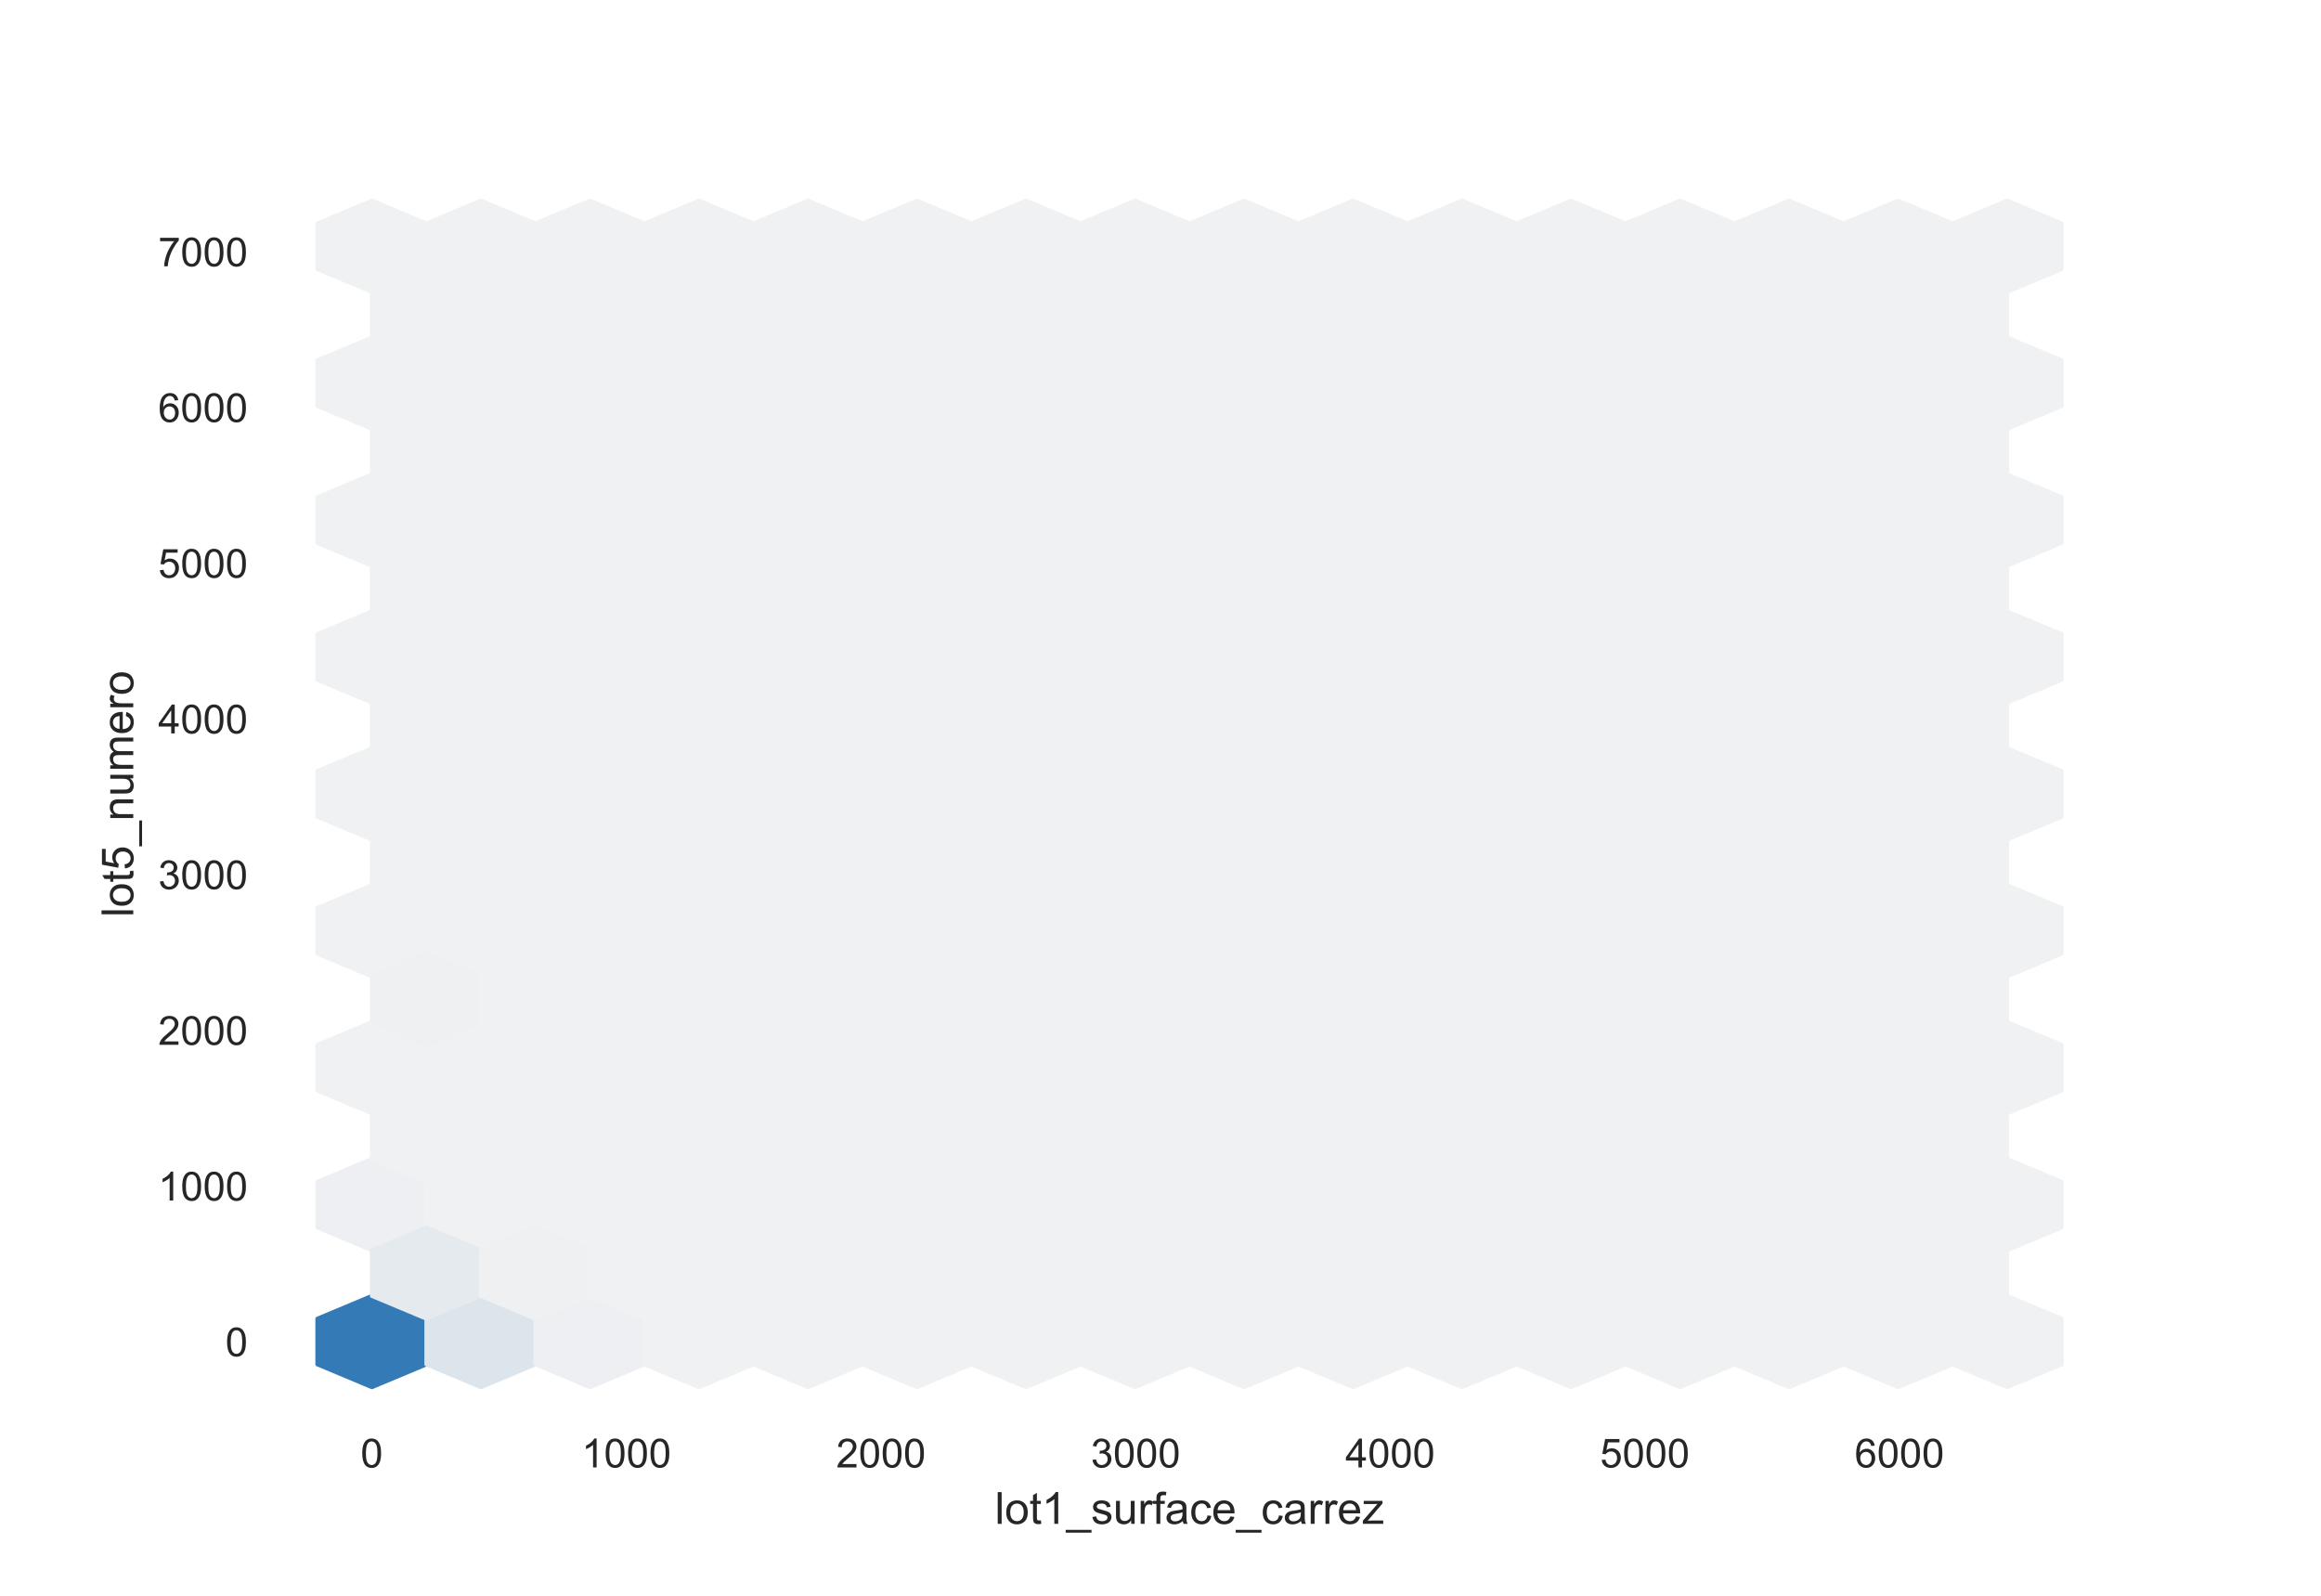 <?xml version="1.0" encoding="utf-8" standalone="no"?>
<!DOCTYPE svg PUBLIC "-//W3C//DTD SVG 1.1//EN"
  "http://www.w3.org/Graphics/SVG/1.1/DTD/svg11.dtd">
<!-- Created with matplotlib (https://matplotlib.org/) -->
<svg height="396pt" version="1.1" viewBox="0 0 576 396" width="576pt" xmlns="http://www.w3.org/2000/svg" xmlns:xlink="http://www.w3.org/1999/xlink">
 <defs>
  <style type="text/css">*{stroke-linecap:butt;stroke-linejoin:round;}</style>
 </defs>
 <g id="figure_1">
  <g id="patch_1">
   <path d="M 0 396 
L 576 396 
L 576 0 
L 0 0 
z
" style="fill:#ffffff;"/>
  </g>
  <g id="axes_1">
   <g id="patch_2">
    <path d="M 72 346.5 
L 518.4 346.5 
L 518.4 47.52 
L 72 47.52 
z
" style="fill:#ffffff;"/>
   </g>
   <g id="matplotlib.axis_1">
    <g id="xtick_1">
     <g id="text_1">
      <!-- 0 -->
      <g style="fill:#262626;" transform="translate(89.488 364.158)scale(0.1 -0.1)">
       <defs>
        <path d="M 4.156 35.297 
Q 4.156 48 6.766 55.734 
Q 9.375 63.484 14.516 67.672 
Q 19.672 71.875 27.484 71.875 
Q 33.25 71.875 37.594 69.547 
Q 41.938 67.234 44.766 62.859 
Q 47.609 58.5 49.219 52.219 
Q 50.828 45.953 50.828 35.297 
Q 50.828 22.703 48.234 14.969 
Q 45.656 7.234 40.5 3 
Q 35.359 -1.219 27.484 -1.219 
Q 17.141 -1.219 11.234 6.203 
Q 4.156 15.141 4.156 35.297 
z
M 13.188 35.297 
Q 13.188 17.672 17.312 11.828 
Q 21.438 6 27.484 6 
Q 33.547 6 37.672 11.859 
Q 41.797 17.719 41.797 35.297 
Q 41.797 52.984 37.672 58.781 
Q 33.547 64.594 27.391 64.594 
Q 21.344 64.594 17.719 59.469 
Q 13.188 52.938 13.188 35.297 
z
" id="ArialMT-48"/>
       </defs>
       <use xlink:href="#ArialMT-48"/>
      </g>
     </g>
    </g>
    <g id="xtick_2">
     <g id="text_2">
      <!-- 1000 -->
      <g style="fill:#262626;" transform="translate(144.333 364.158)scale(0.1 -0.1)">
       <defs>
        <path d="M 37.25 0 
L 28.469 0 
L 28.469 56 
Q 25.297 52.984 20.141 49.953 
Q 14.984 46.922 10.891 45.406 
L 10.891 53.906 
Q 18.266 57.375 23.781 62.297 
Q 29.297 67.234 31.594 71.875 
L 37.25 71.875 
z
" id="ArialMT-49"/>
       </defs>
       <use xlink:href="#ArialMT-49"/>
       <use x="55.615" xlink:href="#ArialMT-48"/>
       <use x="111.23" xlink:href="#ArialMT-48"/>
       <use x="166.846" xlink:href="#ArialMT-48"/>
      </g>
     </g>
    </g>
    <g id="xtick_3">
     <g id="text_3">
      <!-- 2000 -->
      <g style="fill:#262626;" transform="translate(207.52 364.158)scale(0.1 -0.1)">
       <defs>
        <path d="M 50.344 8.453 
L 50.344 0 
L 3.031 0 
Q 2.938 3.172 4.047 6.109 
Q 5.859 10.938 9.828 15.625 
Q 13.812 20.312 21.344 26.469 
Q 33.016 36.031 37.109 41.625 
Q 41.219 47.219 41.219 52.203 
Q 41.219 57.422 37.469 61 
Q 33.734 64.594 27.734 64.594 
Q 21.391 64.594 17.578 60.781 
Q 13.766 56.984 13.719 50.25 
L 4.688 51.172 
Q 5.609 61.281 11.656 66.578 
Q 17.719 71.875 27.938 71.875 
Q 38.234 71.875 44.234 66.156 
Q 50.25 60.453 50.25 52 
Q 50.25 47.703 48.484 43.547 
Q 46.734 39.406 42.656 34.812 
Q 38.578 30.219 29.109 22.219 
Q 21.188 15.578 18.938 13.203 
Q 16.703 10.844 15.234 8.453 
z
" id="ArialMT-50"/>
       </defs>
       <use xlink:href="#ArialMT-50"/>
       <use x="55.615" xlink:href="#ArialMT-48"/>
       <use x="111.23" xlink:href="#ArialMT-48"/>
       <use x="166.846" xlink:href="#ArialMT-48"/>
      </g>
     </g>
    </g>
    <g id="xtick_4">
     <g id="text_4">
      <!-- 3000 -->
      <g style="fill:#262626;" transform="translate(270.707 364.158)scale(0.1 -0.1)">
       <defs>
        <path d="M 4.203 18.891 
L 12.984 20.062 
Q 14.5 12.594 18.141 9.297 
Q 21.781 6 27 6 
Q 33.203 6 37.469 10.297 
Q 41.75 14.594 41.75 20.953 
Q 41.75 27 37.797 30.922 
Q 33.844 34.859 27.734 34.859 
Q 25.25 34.859 21.531 33.891 
L 22.516 41.609 
Q 23.391 41.5 23.922 41.5 
Q 29.547 41.5 34.031 44.422 
Q 38.531 47.359 38.531 53.469 
Q 38.531 58.297 35.25 61.469 
Q 31.984 64.656 26.812 64.656 
Q 21.688 64.656 18.266 61.422 
Q 14.844 58.203 13.875 51.766 
L 5.078 53.328 
Q 6.688 62.156 12.391 67.016 
Q 18.109 71.875 26.609 71.875 
Q 32.469 71.875 37.391 69.359 
Q 42.328 66.844 44.938 62.5 
Q 47.562 58.156 47.562 53.266 
Q 47.562 48.641 45.062 44.828 
Q 42.578 41.016 37.703 38.766 
Q 44.047 37.312 47.562 32.688 
Q 51.078 28.078 51.078 21.141 
Q 51.078 11.766 44.234 5.25 
Q 37.406 -1.266 26.953 -1.266 
Q 17.531 -1.266 11.297 4.344 
Q 5.078 9.969 4.203 18.891 
z
" id="ArialMT-51"/>
       </defs>
       <use xlink:href="#ArialMT-51"/>
       <use x="55.615" xlink:href="#ArialMT-48"/>
       <use x="111.23" xlink:href="#ArialMT-48"/>
       <use x="166.846" xlink:href="#ArialMT-48"/>
      </g>
     </g>
    </g>
    <g id="xtick_5">
     <g id="text_5">
      <!-- 4000 -->
      <g style="fill:#262626;" transform="translate(333.894 364.158)scale(0.1 -0.1)">
       <defs>
        <path d="M 32.328 0 
L 32.328 17.141 
L 1.266 17.141 
L 1.266 25.203 
L 33.938 71.578 
L 41.109 71.578 
L 41.109 25.203 
L 50.781 25.203 
L 50.781 17.141 
L 41.109 17.141 
L 41.109 0 
z
M 32.328 25.203 
L 32.328 57.469 
L 9.906 25.203 
z
" id="ArialMT-52"/>
       </defs>
       <use xlink:href="#ArialMT-52"/>
       <use x="55.615" xlink:href="#ArialMT-48"/>
       <use x="111.23" xlink:href="#ArialMT-48"/>
       <use x="166.846" xlink:href="#ArialMT-48"/>
      </g>
     </g>
    </g>
    <g id="xtick_6">
     <g id="text_6">
      <!-- 5000 -->
      <g style="fill:#262626;" transform="translate(397.081 364.158)scale(0.1 -0.1)">
       <defs>
        <path d="M 4.156 18.75 
L 13.375 19.531 
Q 14.406 12.797 18.141 9.391 
Q 21.875 6 27.156 6 
Q 33.5 6 37.891 10.781 
Q 42.281 15.578 42.281 23.484 
Q 42.281 31 38.062 35.344 
Q 33.844 39.703 27 39.703 
Q 22.75 39.703 19.328 37.766 
Q 15.922 35.844 13.969 32.766 
L 5.719 33.844 
L 12.641 70.609 
L 48.25 70.609 
L 48.25 62.203 
L 19.672 62.203 
L 15.828 42.969 
Q 22.266 47.469 29.344 47.469 
Q 38.719 47.469 45.156 40.969 
Q 51.609 34.469 51.609 24.266 
Q 51.609 14.547 45.953 7.469 
Q 39.062 -1.219 27.156 -1.219 
Q 17.391 -1.219 11.203 4.25 
Q 5.031 9.719 4.156 18.75 
z
" id="ArialMT-53"/>
       </defs>
       <use xlink:href="#ArialMT-53"/>
       <use x="55.615" xlink:href="#ArialMT-48"/>
       <use x="111.23" xlink:href="#ArialMT-48"/>
       <use x="166.846" xlink:href="#ArialMT-48"/>
      </g>
     </g>
    </g>
    <g id="xtick_7">
     <g id="text_7">
      <!-- 6000 -->
      <g style="fill:#262626;" transform="translate(460.267 364.158)scale(0.1 -0.1)">
       <defs>
        <path d="M 49.75 54.047 
L 41.016 53.375 
Q 39.844 58.547 37.703 60.891 
Q 34.125 64.656 28.906 64.656 
Q 24.703 64.656 21.531 62.312 
Q 17.391 59.281 14.984 53.469 
Q 12.594 47.656 12.5 36.922 
Q 15.672 41.75 20.266 44.094 
Q 24.859 46.438 29.891 46.438 
Q 38.672 46.438 44.844 39.969 
Q 51.031 33.5 51.031 23.25 
Q 51.031 16.5 48.125 10.719 
Q 45.219 4.938 40.141 1.859 
Q 35.062 -1.219 28.609 -1.219 
Q 17.625 -1.219 10.688 6.859 
Q 3.766 14.938 3.766 33.5 
Q 3.766 54.25 11.422 63.672 
Q 18.109 71.875 29.438 71.875 
Q 37.891 71.875 43.281 67.141 
Q 48.688 62.406 49.75 54.047 
z
M 13.875 23.188 
Q 13.875 18.656 15.797 14.5 
Q 17.719 10.359 21.188 8.172 
Q 24.656 6 28.469 6 
Q 34.031 6 38.031 10.484 
Q 42.047 14.984 42.047 22.703 
Q 42.047 30.125 38.078 34.391 
Q 34.125 38.672 28.125 38.672 
Q 22.172 38.672 18.016 34.391 
Q 13.875 30.125 13.875 23.188 
z
" id="ArialMT-54"/>
       </defs>
       <use xlink:href="#ArialMT-54"/>
       <use x="55.615" xlink:href="#ArialMT-48"/>
       <use x="111.23" xlink:href="#ArialMT-48"/>
       <use x="166.846" xlink:href="#ArialMT-48"/>
      </g>
     </g>
    </g>
    <g id="text_8">
     <!-- lot1_surface_carrez -->
     <g style="fill:#262626;" transform="translate(246.901 378.153)scale(0.11 -0.11)">
      <defs>
       <path d="M 6.391 0 
L 6.391 71.578 
L 15.188 71.578 
L 15.188 0 
z
" id="ArialMT-108"/>
       <path d="M 3.328 25.922 
Q 3.328 40.328 11.328 47.266 
Q 18.016 53.031 27.641 53.031 
Q 38.328 53.031 45.109 46.016 
Q 51.906 39.016 51.906 26.656 
Q 51.906 16.656 48.906 10.906 
Q 45.906 5.172 40.156 2 
Q 34.422 -1.172 27.641 -1.172 
Q 16.75 -1.172 10.031 5.812 
Q 3.328 12.797 3.328 25.922 
z
M 12.359 25.922 
Q 12.359 15.969 16.703 11.016 
Q 21.047 6.062 27.641 6.062 
Q 34.188 6.062 38.531 11.031 
Q 42.875 16.016 42.875 26.219 
Q 42.875 35.844 38.5 40.797 
Q 34.125 45.75 27.641 45.75 
Q 21.047 45.75 16.703 40.812 
Q 12.359 35.891 12.359 25.922 
z
" id="ArialMT-111"/>
       <path d="M 25.781 7.859 
L 27.047 0.094 
Q 23.344 -0.688 20.406 -0.688 
Q 15.625 -0.688 12.984 0.828 
Q 10.359 2.344 9.281 4.812 
Q 8.203 7.281 8.203 15.188 
L 8.203 45.016 
L 1.766 45.016 
L 1.766 51.859 
L 8.203 51.859 
L 8.203 64.703 
L 16.938 69.969 
L 16.938 51.859 
L 25.781 51.859 
L 25.781 45.016 
L 16.938 45.016 
L 16.938 14.703 
Q 16.938 10.938 17.406 9.859 
Q 17.875 8.797 18.922 8.156 
Q 19.969 7.516 21.922 7.516 
Q 23.391 7.516 25.781 7.859 
z
" id="ArialMT-116"/>
       <path d="M -1.516 -19.875 
L -1.516 -13.531 
L 56.734 -13.531 
L 56.734 -19.875 
z
" id="ArialMT-95"/>
       <path d="M 3.078 15.484 
L 11.766 16.844 
Q 12.5 11.625 15.844 8.844 
Q 19.188 6.062 25.203 6.062 
Q 31.25 6.062 34.172 8.516 
Q 37.109 10.984 37.109 14.312 
Q 37.109 17.281 34.516 19 
Q 32.719 20.172 25.531 21.969 
Q 15.875 24.422 12.141 26.203 
Q 8.406 27.984 6.469 31.125 
Q 4.547 34.281 4.547 38.094 
Q 4.547 41.547 6.125 44.5 
Q 7.719 47.469 10.453 49.422 
Q 12.5 50.922 16.031 51.969 
Q 19.578 53.031 23.641 53.031 
Q 29.734 53.031 34.344 51.266 
Q 38.969 49.516 41.156 46.5 
Q 43.359 43.5 44.188 38.484 
L 35.594 37.312 
Q 35.016 41.312 32.203 43.547 
Q 29.391 45.797 24.266 45.797 
Q 18.219 45.797 15.625 43.797 
Q 13.031 41.797 13.031 39.109 
Q 13.031 37.406 14.109 36.031 
Q 15.188 34.625 17.484 33.688 
Q 18.797 33.203 25.25 31.453 
Q 34.578 28.953 38.25 27.359 
Q 41.938 25.781 44.031 22.75 
Q 46.141 19.734 46.141 15.234 
Q 46.141 10.844 43.578 6.953 
Q 41.016 3.078 36.172 0.953 
Q 31.344 -1.172 25.25 -1.172 
Q 15.141 -1.172 9.844 3.031 
Q 4.547 7.234 3.078 15.484 
z
" id="ArialMT-115"/>
       <path d="M 40.578 0 
L 40.578 7.625 
Q 34.516 -1.172 24.125 -1.172 
Q 19.531 -1.172 15.547 0.578 
Q 11.578 2.344 9.641 5 
Q 7.719 7.672 6.938 11.531 
Q 6.391 14.109 6.391 19.734 
L 6.391 51.859 
L 15.188 51.859 
L 15.188 23.094 
Q 15.188 16.219 15.719 13.812 
Q 16.547 10.359 19.234 8.375 
Q 21.922 6.391 25.875 6.391 
Q 29.828 6.391 33.297 8.422 
Q 36.766 10.453 38.203 13.938 
Q 39.656 17.438 39.656 24.078 
L 39.656 51.859 
L 48.438 51.859 
L 48.438 0 
z
" id="ArialMT-117"/>
       <path d="M 6.5 0 
L 6.5 51.859 
L 14.406 51.859 
L 14.406 44 
Q 17.438 49.516 20 51.266 
Q 22.562 53.031 25.641 53.031 
Q 30.078 53.031 34.672 50.203 
L 31.641 42.047 
Q 28.422 43.953 25.203 43.953 
Q 22.312 43.953 20.016 42.219 
Q 17.719 40.484 16.75 37.406 
Q 15.281 32.719 15.281 27.156 
L 15.281 0 
z
" id="ArialMT-114"/>
       <path d="M 8.688 0 
L 8.688 45.016 
L 0.922 45.016 
L 0.922 51.859 
L 8.688 51.859 
L 8.688 57.375 
Q 8.688 62.594 9.625 65.141 
Q 10.891 68.562 14.078 70.672 
Q 17.281 72.797 23.047 72.797 
Q 26.766 72.797 31.25 71.922 
L 29.938 64.266 
Q 27.203 64.75 24.75 64.75 
Q 20.75 64.75 19.094 63.031 
Q 17.438 61.328 17.438 56.641 
L 17.438 51.859 
L 27.547 51.859 
L 27.547 45.016 
L 17.438 45.016 
L 17.438 0 
z
" id="ArialMT-102"/>
       <path d="M 40.438 6.391 
Q 35.547 2.25 31.031 0.531 
Q 26.516 -1.172 21.344 -1.172 
Q 12.797 -1.172 8.203 3 
Q 3.609 7.172 3.609 13.672 
Q 3.609 17.484 5.344 20.625 
Q 7.078 23.781 9.891 25.688 
Q 12.703 27.594 16.219 28.562 
Q 18.797 29.25 24.031 29.891 
Q 34.672 31.156 39.703 32.906 
Q 39.75 34.719 39.75 35.203 
Q 39.75 40.578 37.25 42.781 
Q 33.891 45.75 27.25 45.75 
Q 21.047 45.75 18.094 43.578 
Q 15.141 41.406 13.719 35.891 
L 5.125 37.062 
Q 6.297 42.578 8.984 45.969 
Q 11.672 49.359 16.75 51.188 
Q 21.828 53.031 28.516 53.031 
Q 35.156 53.031 39.297 51.469 
Q 43.453 49.906 45.406 47.531 
Q 47.359 45.172 48.141 41.547 
Q 48.578 39.312 48.578 33.453 
L 48.578 21.734 
Q 48.578 9.469 49.141 6.219 
Q 49.703 2.984 51.375 0 
L 42.188 0 
Q 40.828 2.734 40.438 6.391 
z
M 39.703 26.031 
Q 34.906 24.078 25.344 22.703 
Q 19.922 21.922 17.672 20.938 
Q 15.438 19.969 14.203 18.094 
Q 12.984 16.219 12.984 13.922 
Q 12.984 10.406 15.641 8.062 
Q 18.312 5.719 23.438 5.719 
Q 28.516 5.719 32.469 7.938 
Q 36.422 10.156 38.281 14.016 
Q 39.703 17 39.703 22.797 
z
" id="ArialMT-97"/>
       <path d="M 40.438 19 
L 49.078 17.875 
Q 47.656 8.938 41.812 3.875 
Q 35.984 -1.172 27.484 -1.172 
Q 16.844 -1.172 10.375 5.781 
Q 3.906 12.75 3.906 25.734 
Q 3.906 34.125 6.688 40.422 
Q 9.469 46.734 15.156 49.875 
Q 20.844 53.031 27.547 53.031 
Q 35.984 53.031 41.359 48.75 
Q 46.734 44.484 48.25 36.625 
L 39.703 35.297 
Q 38.484 40.531 35.375 43.156 
Q 32.281 45.797 27.875 45.797 
Q 21.234 45.797 17.078 41.031 
Q 12.938 36.281 12.938 25.984 
Q 12.938 15.531 16.938 10.797 
Q 20.953 6.062 27.391 6.062 
Q 32.562 6.062 36.031 9.234 
Q 39.5 12.406 40.438 19 
z
" id="ArialMT-99"/>
       <path d="M 42.094 16.703 
L 51.172 15.578 
Q 49.031 7.625 43.219 3.219 
Q 37.406 -1.172 28.375 -1.172 
Q 17 -1.172 10.328 5.828 
Q 3.656 12.844 3.656 25.484 
Q 3.656 38.578 10.391 45.797 
Q 17.141 53.031 27.875 53.031 
Q 38.281 53.031 44.875 45.953 
Q 51.469 38.875 51.469 26.031 
Q 51.469 25.25 51.422 23.688 
L 12.75 23.688 
Q 13.234 15.141 17.578 10.594 
Q 21.922 6.062 28.422 6.062 
Q 33.25 6.062 36.672 8.594 
Q 40.094 11.141 42.094 16.703 
z
M 13.234 30.906 
L 42.188 30.906 
Q 41.609 37.453 38.875 40.719 
Q 34.672 45.797 27.984 45.797 
Q 21.922 45.797 17.797 41.75 
Q 13.672 37.703 13.234 30.906 
z
" id="ArialMT-101"/>
       <path d="M 1.953 0 
L 1.953 7.125 
L 34.969 45.016 
Q 29.344 44.734 25.047 44.734 
L 3.906 44.734 
L 3.906 51.859 
L 46.297 51.859 
L 46.297 46.047 
L 18.219 13.141 
L 12.797 7.125 
Q 18.703 7.562 23.875 7.562 
L 47.859 7.562 
L 47.859 0 
z
" id="ArialMT-122"/>
      </defs>
      <use xlink:href="#ArialMT-108"/>
      <use x="22.217" xlink:href="#ArialMT-111"/>
      <use x="77.832" xlink:href="#ArialMT-116"/>
      <use x="105.615" xlink:href="#ArialMT-49"/>
      <use x="161.23" xlink:href="#ArialMT-95"/>
      <use x="216.846" xlink:href="#ArialMT-115"/>
      <use x="266.846" xlink:href="#ArialMT-117"/>
      <use x="322.461" xlink:href="#ArialMT-114"/>
      <use x="355.762" xlink:href="#ArialMT-102"/>
      <use x="383.545" xlink:href="#ArialMT-97"/>
      <use x="439.16" xlink:href="#ArialMT-99"/>
      <use x="489.16" xlink:href="#ArialMT-101"/>
      <use x="544.775" xlink:href="#ArialMT-95"/>
      <use x="600.391" xlink:href="#ArialMT-99"/>
      <use x="650.391" xlink:href="#ArialMT-97"/>
      <use x="706.006" xlink:href="#ArialMT-114"/>
      <use x="739.307" xlink:href="#ArialMT-114"/>
      <use x="772.607" xlink:href="#ArialMT-101"/>
      <use x="828.223" xlink:href="#ArialMT-122"/>
     </g>
    </g>
   </g>
   <g id="matplotlib.axis_2">
    <g id="ytick_1">
     <g id="text_9">
      <!-- 0 -->
      <g style="fill:#262626;" transform="translate(55.939 336.566)scale(0.1 -0.1)">
       <use xlink:href="#ArialMT-48"/>
      </g>
     </g>
    </g>
    <g id="ytick_2">
     <g id="text_10">
      <!-- 1000 -->
      <g style="fill:#262626;" transform="translate(39.256 297.925)scale(0.1 -0.1)">
       <use xlink:href="#ArialMT-49"/>
       <use x="55.615" xlink:href="#ArialMT-48"/>
       <use x="111.23" xlink:href="#ArialMT-48"/>
       <use x="166.846" xlink:href="#ArialMT-48"/>
      </g>
     </g>
    </g>
    <g id="ytick_3">
     <g id="text_11">
      <!-- 2000 -->
      <g style="fill:#262626;" transform="translate(39.256 259.284)scale(0.1 -0.1)">
       <use xlink:href="#ArialMT-50"/>
       <use x="55.615" xlink:href="#ArialMT-48"/>
       <use x="111.23" xlink:href="#ArialMT-48"/>
       <use x="166.846" xlink:href="#ArialMT-48"/>
      </g>
     </g>
    </g>
    <g id="ytick_4">
     <g id="text_12">
      <!-- 3000 -->
      <g style="fill:#262626;" transform="translate(39.256 220.644)scale(0.1 -0.1)">
       <use xlink:href="#ArialMT-51"/>
       <use x="55.615" xlink:href="#ArialMT-48"/>
       <use x="111.23" xlink:href="#ArialMT-48"/>
       <use x="166.846" xlink:href="#ArialMT-48"/>
      </g>
     </g>
    </g>
    <g id="ytick_5">
     <g id="text_13">
      <!-- 4000 -->
      <g style="fill:#262626;" transform="translate(39.256 182.003)scale(0.1 -0.1)">
       <use xlink:href="#ArialMT-52"/>
       <use x="55.615" xlink:href="#ArialMT-48"/>
       <use x="111.23" xlink:href="#ArialMT-48"/>
       <use x="166.846" xlink:href="#ArialMT-48"/>
      </g>
     </g>
    </g>
    <g id="ytick_6">
     <g id="text_14">
      <!-- 5000 -->
      <g style="fill:#262626;" transform="translate(39.256 143.362)scale(0.1 -0.1)">
       <use xlink:href="#ArialMT-53"/>
       <use x="55.615" xlink:href="#ArialMT-48"/>
       <use x="111.23" xlink:href="#ArialMT-48"/>
       <use x="166.846" xlink:href="#ArialMT-48"/>
      </g>
     </g>
    </g>
    <g id="ytick_7">
     <g id="text_15">
      <!-- 6000 -->
      <g style="fill:#262626;" transform="translate(39.256 104.721)scale(0.1 -0.1)">
       <use xlink:href="#ArialMT-54"/>
       <use x="55.615" xlink:href="#ArialMT-48"/>
       <use x="111.23" xlink:href="#ArialMT-48"/>
       <use x="166.846" xlink:href="#ArialMT-48"/>
      </g>
     </g>
    </g>
    <g id="ytick_8">
     <g id="text_16">
      <!-- 7000 -->
      <g style="fill:#262626;" transform="translate(39.256 66.08)scale(0.1 -0.1)">
       <defs>
        <path d="M 4.734 62.203 
L 4.734 70.656 
L 51.078 70.656 
L 51.078 63.812 
Q 44.234 56.547 37.516 44.484 
Q 30.812 32.422 27.156 19.672 
Q 24.516 10.688 23.781 0 
L 14.75 0 
Q 14.891 8.453 18.062 20.406 
Q 21.234 32.375 27.172 43.484 
Q 33.109 54.594 39.797 62.203 
z
" id="ArialMT-55"/>
       </defs>
       <use xlink:href="#ArialMT-55"/>
       <use x="55.615" xlink:href="#ArialMT-48"/>
       <use x="111.23" xlink:href="#ArialMT-48"/>
       <use x="166.846" xlink:href="#ArialMT-48"/>
      </g>
     </g>
    </g>
    <g id="text_17">
     <!-- lot5_numero -->
     <g style="fill:#262626;" transform="translate(33.07 227.582)rotate(-90)scale(0.11 -0.11)">
      <defs>
       <path d="M 6.594 0 
L 6.594 51.859 
L 14.5 51.859 
L 14.5 44.484 
Q 20.219 53.031 31 53.031 
Q 35.688 53.031 39.625 51.344 
Q 43.562 49.656 45.516 46.922 
Q 47.469 44.188 48.25 40.438 
Q 48.734 37.984 48.734 31.891 
L 48.734 0 
L 39.938 0 
L 39.938 31.547 
Q 39.938 36.922 38.906 39.578 
Q 37.891 42.234 35.281 43.812 
Q 32.672 45.406 29.156 45.406 
Q 23.531 45.406 19.453 41.844 
Q 15.375 38.281 15.375 28.328 
L 15.375 0 
z
" id="ArialMT-110"/>
       <path d="M 6.594 0 
L 6.594 51.859 
L 14.453 51.859 
L 14.453 44.578 
Q 16.891 48.391 20.938 50.703 
Q 25 53.031 30.172 53.031 
Q 35.938 53.031 39.625 50.641 
Q 43.312 48.25 44.828 43.953 
Q 50.984 53.031 60.844 53.031 
Q 68.562 53.031 72.703 48.75 
Q 76.859 44.484 76.859 35.594 
L 76.859 0 
L 68.109 0 
L 68.109 32.672 
Q 68.109 37.938 67.25 40.25 
Q 66.406 42.578 64.156 43.984 
Q 61.922 45.406 58.891 45.406 
Q 53.422 45.406 49.797 41.766 
Q 46.188 38.141 46.188 30.125 
L 46.188 0 
L 37.406 0 
L 37.406 33.688 
Q 37.406 39.547 35.25 42.469 
Q 33.109 45.406 28.219 45.406 
Q 24.516 45.406 21.359 43.453 
Q 18.219 41.5 16.797 37.734 
Q 15.375 33.984 15.375 26.906 
L 15.375 0 
z
" id="ArialMT-109"/>
      </defs>
      <use xlink:href="#ArialMT-108"/>
      <use x="22.217" xlink:href="#ArialMT-111"/>
      <use x="77.832" xlink:href="#ArialMT-116"/>
      <use x="105.615" xlink:href="#ArialMT-53"/>
      <use x="161.23" xlink:href="#ArialMT-95"/>
      <use x="216.846" xlink:href="#ArialMT-110"/>
      <use x="272.461" xlink:href="#ArialMT-117"/>
      <use x="328.076" xlink:href="#ArialMT-109"/>
      <use x="411.377" xlink:href="#ArialMT-101"/>
      <use x="466.992" xlink:href="#ArialMT-114"/>
      <use x="500.293" xlink:href="#ArialMT-111"/>
     </g>
    </g>
   </g>
   <g id="PolyCollection_1">
    <defs>
     <path d="M 105.795 -57.35 
L 105.795 -68.675 
L 92.268 -74.338 
L 78.741 -68.675 
L 78.741 -57.35 
L 92.268 -51.688 
z
" id="C0_0_1f5b60e5a2"/>
    </defs>
    <g clip-path="url(#p3b4f2817b2)">
     <use style="fill:#337ab7;stroke:#337ab7;" x="0.023" xlink:href="#C0_0_1f5b60e5a2" y="395.923"/>
    </g>
    <g clip-path="url(#p3b4f2817b2)">
     <use style="fill:#edeff2;stroke:#edeff2;" x="0.023" xlink:href="#C0_0_1f5b60e5a2" y="361.948"/>
    </g>
    <g clip-path="url(#p3b4f2817b2)">
     <use style="fill:#f0f1f2;stroke:#f0f1f2;" x="0.023" xlink:href="#C0_0_1f5b60e5a2" y="327.973"/>
    </g>
    <g clip-path="url(#p3b4f2817b2)">
     <use style="fill:#f0f1f2;stroke:#f0f1f2;" x="0.023" xlink:href="#C0_0_1f5b60e5a2" y="293.998"/>
    </g>
    <g clip-path="url(#p3b4f2817b2)">
     <use style="fill:#f0f1f2;stroke:#f0f1f2;" x="0.023" xlink:href="#C0_0_1f5b60e5a2" y="260.023"/>
    </g>
    <g clip-path="url(#p3b4f2817b2)">
     <use style="fill:#f0f1f2;stroke:#f0f1f2;" x="0.023" xlink:href="#C0_0_1f5b60e5a2" y="226.048"/>
    </g>
    <g clip-path="url(#p3b4f2817b2)">
     <use style="fill:#f0f1f2;stroke:#f0f1f2;" x="0.023" xlink:href="#C0_0_1f5b60e5a2" y="192.073"/>
    </g>
    <g clip-path="url(#p3b4f2817b2)">
     <use style="fill:#f0f1f2;stroke:#f0f1f2;" x="0.023" xlink:href="#C0_0_1f5b60e5a2" y="158.098"/>
    </g>
    <g clip-path="url(#p3b4f2817b2)">
     <use style="fill:#f0f1f2;stroke:#f0f1f2;" x="0.023" xlink:href="#C0_0_1f5b60e5a2" y="124.123"/>
    </g>
    <g clip-path="url(#p3b4f2817b2)">
     <use style="fill:#dce5ec;stroke:#dce5ec;" x="27.077" xlink:href="#C0_0_1f5b60e5a2" y="395.923"/>
    </g>
    <g clip-path="url(#p3b4f2817b2)">
     <use style="fill:#f0f1f2;stroke:#f0f1f2;" x="27.077" xlink:href="#C0_0_1f5b60e5a2" y="361.948"/>
    </g>
    <g clip-path="url(#p3b4f2817b2)">
     <use style="fill:#f0f1f2;stroke:#f0f1f2;" x="27.077" xlink:href="#C0_0_1f5b60e5a2" y="327.973"/>
    </g>
    <g clip-path="url(#p3b4f2817b2)">
     <use style="fill:#f0f1f2;stroke:#f0f1f2;" x="27.077" xlink:href="#C0_0_1f5b60e5a2" y="293.998"/>
    </g>
    <g clip-path="url(#p3b4f2817b2)">
     <use style="fill:#f0f1f2;stroke:#f0f1f2;" x="27.077" xlink:href="#C0_0_1f5b60e5a2" y="260.023"/>
    </g>
    <g clip-path="url(#p3b4f2817b2)">
     <use style="fill:#f0f1f2;stroke:#f0f1f2;" x="27.077" xlink:href="#C0_0_1f5b60e5a2" y="226.048"/>
    </g>
    <g clip-path="url(#p3b4f2817b2)">
     <use style="fill:#f0f1f2;stroke:#f0f1f2;" x="27.077" xlink:href="#C0_0_1f5b60e5a2" y="192.073"/>
    </g>
    <g clip-path="url(#p3b4f2817b2)">
     <use style="fill:#f0f1f2;stroke:#f0f1f2;" x="27.077" xlink:href="#C0_0_1f5b60e5a2" y="158.098"/>
    </g>
    <g clip-path="url(#p3b4f2817b2)">
     <use style="fill:#f0f1f2;stroke:#f0f1f2;" x="27.077" xlink:href="#C0_0_1f5b60e5a2" y="124.123"/>
    </g>
    <g clip-path="url(#p3b4f2817b2)">
     <use style="fill:#edeff2;stroke:#edeff2;" x="54.132" xlink:href="#C0_0_1f5b60e5a2" y="395.923"/>
    </g>
    <g clip-path="url(#p3b4f2817b2)">
     <use style="fill:#f0f1f2;stroke:#f0f1f2;" x="54.132" xlink:href="#C0_0_1f5b60e5a2" y="361.948"/>
    </g>
    <g clip-path="url(#p3b4f2817b2)">
     <use style="fill:#f0f1f2;stroke:#f0f1f2;" x="54.132" xlink:href="#C0_0_1f5b60e5a2" y="327.973"/>
    </g>
    <g clip-path="url(#p3b4f2817b2)">
     <use style="fill:#f0f1f2;stroke:#f0f1f2;" x="54.132" xlink:href="#C0_0_1f5b60e5a2" y="293.998"/>
    </g>
    <g clip-path="url(#p3b4f2817b2)">
     <use style="fill:#f0f1f2;stroke:#f0f1f2;" x="54.132" xlink:href="#C0_0_1f5b60e5a2" y="260.023"/>
    </g>
    <g clip-path="url(#p3b4f2817b2)">
     <use style="fill:#f0f1f2;stroke:#f0f1f2;" x="54.132" xlink:href="#C0_0_1f5b60e5a2" y="226.048"/>
    </g>
    <g clip-path="url(#p3b4f2817b2)">
     <use style="fill:#f0f1f2;stroke:#f0f1f2;" x="54.132" xlink:href="#C0_0_1f5b60e5a2" y="192.073"/>
    </g>
    <g clip-path="url(#p3b4f2817b2)">
     <use style="fill:#f0f1f2;stroke:#f0f1f2;" x="54.132" xlink:href="#C0_0_1f5b60e5a2" y="158.098"/>
    </g>
    <g clip-path="url(#p3b4f2817b2)">
     <use style="fill:#f0f1f2;stroke:#f0f1f2;" x="54.132" xlink:href="#C0_0_1f5b60e5a2" y="124.123"/>
    </g>
    <g clip-path="url(#p3b4f2817b2)">
     <use style="fill:#f0f1f2;stroke:#f0f1f2;" x="81.186" xlink:href="#C0_0_1f5b60e5a2" y="395.923"/>
    </g>
    <g clip-path="url(#p3b4f2817b2)">
     <use style="fill:#f0f1f2;stroke:#f0f1f2;" x="81.186" xlink:href="#C0_0_1f5b60e5a2" y="361.948"/>
    </g>
    <g clip-path="url(#p3b4f2817b2)">
     <use style="fill:#f0f1f2;stroke:#f0f1f2;" x="81.186" xlink:href="#C0_0_1f5b60e5a2" y="327.973"/>
    </g>
    <g clip-path="url(#p3b4f2817b2)">
     <use style="fill:#f0f1f2;stroke:#f0f1f2;" x="81.186" xlink:href="#C0_0_1f5b60e5a2" y="293.998"/>
    </g>
    <g clip-path="url(#p3b4f2817b2)">
     <use style="fill:#f0f1f2;stroke:#f0f1f2;" x="81.186" xlink:href="#C0_0_1f5b60e5a2" y="260.023"/>
    </g>
    <g clip-path="url(#p3b4f2817b2)">
     <use style="fill:#f0f1f2;stroke:#f0f1f2;" x="81.186" xlink:href="#C0_0_1f5b60e5a2" y="226.048"/>
    </g>
    <g clip-path="url(#p3b4f2817b2)">
     <use style="fill:#f0f1f2;stroke:#f0f1f2;" x="81.186" xlink:href="#C0_0_1f5b60e5a2" y="192.073"/>
    </g>
    <g clip-path="url(#p3b4f2817b2)">
     <use style="fill:#f0f1f2;stroke:#f0f1f2;" x="81.186" xlink:href="#C0_0_1f5b60e5a2" y="158.098"/>
    </g>
    <g clip-path="url(#p3b4f2817b2)">
     <use style="fill:#f0f1f2;stroke:#f0f1f2;" x="81.186" xlink:href="#C0_0_1f5b60e5a2" y="124.123"/>
    </g>
    <g clip-path="url(#p3b4f2817b2)">
     <use style="fill:#f0f1f2;stroke:#f0f1f2;" x="108.241" xlink:href="#C0_0_1f5b60e5a2" y="395.923"/>
    </g>
    <g clip-path="url(#p3b4f2817b2)">
     <use style="fill:#f0f1f2;stroke:#f0f1f2;" x="108.241" xlink:href="#C0_0_1f5b60e5a2" y="361.948"/>
    </g>
    <g clip-path="url(#p3b4f2817b2)">
     <use style="fill:#f0f1f2;stroke:#f0f1f2;" x="108.241" xlink:href="#C0_0_1f5b60e5a2" y="327.973"/>
    </g>
    <g clip-path="url(#p3b4f2817b2)">
     <use style="fill:#f0f1f2;stroke:#f0f1f2;" x="108.241" xlink:href="#C0_0_1f5b60e5a2" y="293.998"/>
    </g>
    <g clip-path="url(#p3b4f2817b2)">
     <use style="fill:#f0f1f2;stroke:#f0f1f2;" x="108.241" xlink:href="#C0_0_1f5b60e5a2" y="260.023"/>
    </g>
    <g clip-path="url(#p3b4f2817b2)">
     <use style="fill:#f0f1f2;stroke:#f0f1f2;" x="108.241" xlink:href="#C0_0_1f5b60e5a2" y="226.048"/>
    </g>
    <g clip-path="url(#p3b4f2817b2)">
     <use style="fill:#f0f1f2;stroke:#f0f1f2;" x="108.241" xlink:href="#C0_0_1f5b60e5a2" y="192.073"/>
    </g>
    <g clip-path="url(#p3b4f2817b2)">
     <use style="fill:#f0f1f2;stroke:#f0f1f2;" x="108.241" xlink:href="#C0_0_1f5b60e5a2" y="158.098"/>
    </g>
    <g clip-path="url(#p3b4f2817b2)">
     <use style="fill:#f0f1f2;stroke:#f0f1f2;" x="108.241" xlink:href="#C0_0_1f5b60e5a2" y="124.123"/>
    </g>
    <g clip-path="url(#p3b4f2817b2)">
     <use style="fill:#f0f1f2;stroke:#f0f1f2;" x="135.295" xlink:href="#C0_0_1f5b60e5a2" y="395.923"/>
    </g>
    <g clip-path="url(#p3b4f2817b2)">
     <use style="fill:#f0f1f2;stroke:#f0f1f2;" x="135.295" xlink:href="#C0_0_1f5b60e5a2" y="361.948"/>
    </g>
    <g clip-path="url(#p3b4f2817b2)">
     <use style="fill:#f0f1f2;stroke:#f0f1f2;" x="135.295" xlink:href="#C0_0_1f5b60e5a2" y="327.973"/>
    </g>
    <g clip-path="url(#p3b4f2817b2)">
     <use style="fill:#f0f1f2;stroke:#f0f1f2;" x="135.295" xlink:href="#C0_0_1f5b60e5a2" y="293.998"/>
    </g>
    <g clip-path="url(#p3b4f2817b2)">
     <use style="fill:#f0f1f2;stroke:#f0f1f2;" x="135.295" xlink:href="#C0_0_1f5b60e5a2" y="260.023"/>
    </g>
    <g clip-path="url(#p3b4f2817b2)">
     <use style="fill:#f0f1f2;stroke:#f0f1f2;" x="135.295" xlink:href="#C0_0_1f5b60e5a2" y="226.048"/>
    </g>
    <g clip-path="url(#p3b4f2817b2)">
     <use style="fill:#f0f1f2;stroke:#f0f1f2;" x="135.295" xlink:href="#C0_0_1f5b60e5a2" y="192.073"/>
    </g>
    <g clip-path="url(#p3b4f2817b2)">
     <use style="fill:#f0f1f2;stroke:#f0f1f2;" x="135.295" xlink:href="#C0_0_1f5b60e5a2" y="158.098"/>
    </g>
    <g clip-path="url(#p3b4f2817b2)">
     <use style="fill:#f0f1f2;stroke:#f0f1f2;" x="135.295" xlink:href="#C0_0_1f5b60e5a2" y="124.123"/>
    </g>
    <g clip-path="url(#p3b4f2817b2)">
     <use style="fill:#f0f1f2;stroke:#f0f1f2;" x="162.35" xlink:href="#C0_0_1f5b60e5a2" y="395.923"/>
    </g>
    <g clip-path="url(#p3b4f2817b2)">
     <use style="fill:#f0f1f2;stroke:#f0f1f2;" x="162.35" xlink:href="#C0_0_1f5b60e5a2" y="361.948"/>
    </g>
    <g clip-path="url(#p3b4f2817b2)">
     <use style="fill:#f0f1f2;stroke:#f0f1f2;" x="162.35" xlink:href="#C0_0_1f5b60e5a2" y="327.973"/>
    </g>
    <g clip-path="url(#p3b4f2817b2)">
     <use style="fill:#f0f1f2;stroke:#f0f1f2;" x="162.35" xlink:href="#C0_0_1f5b60e5a2" y="293.998"/>
    </g>
    <g clip-path="url(#p3b4f2817b2)">
     <use style="fill:#f0f1f2;stroke:#f0f1f2;" x="162.35" xlink:href="#C0_0_1f5b60e5a2" y="260.023"/>
    </g>
    <g clip-path="url(#p3b4f2817b2)">
     <use style="fill:#f0f1f2;stroke:#f0f1f2;" x="162.35" xlink:href="#C0_0_1f5b60e5a2" y="226.048"/>
    </g>
    <g clip-path="url(#p3b4f2817b2)">
     <use style="fill:#f0f1f2;stroke:#f0f1f2;" x="162.35" xlink:href="#C0_0_1f5b60e5a2" y="192.073"/>
    </g>
    <g clip-path="url(#p3b4f2817b2)">
     <use style="fill:#f0f1f2;stroke:#f0f1f2;" x="162.35" xlink:href="#C0_0_1f5b60e5a2" y="158.098"/>
    </g>
    <g clip-path="url(#p3b4f2817b2)">
     <use style="fill:#f0f1f2;stroke:#f0f1f2;" x="162.35" xlink:href="#C0_0_1f5b60e5a2" y="124.123"/>
    </g>
    <g clip-path="url(#p3b4f2817b2)">
     <use style="fill:#f0f1f2;stroke:#f0f1f2;" x="189.405" xlink:href="#C0_0_1f5b60e5a2" y="395.923"/>
    </g>
    <g clip-path="url(#p3b4f2817b2)">
     <use style="fill:#f0f1f2;stroke:#f0f1f2;" x="189.405" xlink:href="#C0_0_1f5b60e5a2" y="361.948"/>
    </g>
    <g clip-path="url(#p3b4f2817b2)">
     <use style="fill:#f0f1f2;stroke:#f0f1f2;" x="189.405" xlink:href="#C0_0_1f5b60e5a2" y="327.973"/>
    </g>
    <g clip-path="url(#p3b4f2817b2)">
     <use style="fill:#f0f1f2;stroke:#f0f1f2;" x="189.405" xlink:href="#C0_0_1f5b60e5a2" y="293.998"/>
    </g>
    <g clip-path="url(#p3b4f2817b2)">
     <use style="fill:#f0f1f2;stroke:#f0f1f2;" x="189.405" xlink:href="#C0_0_1f5b60e5a2" y="260.023"/>
    </g>
    <g clip-path="url(#p3b4f2817b2)">
     <use style="fill:#f0f1f2;stroke:#f0f1f2;" x="189.405" xlink:href="#C0_0_1f5b60e5a2" y="226.048"/>
    </g>
    <g clip-path="url(#p3b4f2817b2)">
     <use style="fill:#f0f1f2;stroke:#f0f1f2;" x="189.405" xlink:href="#C0_0_1f5b60e5a2" y="192.073"/>
    </g>
    <g clip-path="url(#p3b4f2817b2)">
     <use style="fill:#f0f1f2;stroke:#f0f1f2;" x="189.405" xlink:href="#C0_0_1f5b60e5a2" y="158.098"/>
    </g>
    <g clip-path="url(#p3b4f2817b2)">
     <use style="fill:#f0f1f2;stroke:#f0f1f2;" x="189.405" xlink:href="#C0_0_1f5b60e5a2" y="124.123"/>
    </g>
    <g clip-path="url(#p3b4f2817b2)">
     <use style="fill:#f0f1f2;stroke:#f0f1f2;" x="216.459" xlink:href="#C0_0_1f5b60e5a2" y="395.923"/>
    </g>
    <g clip-path="url(#p3b4f2817b2)">
     <use style="fill:#f0f1f2;stroke:#f0f1f2;" x="216.459" xlink:href="#C0_0_1f5b60e5a2" y="361.948"/>
    </g>
    <g clip-path="url(#p3b4f2817b2)">
     <use style="fill:#f0f1f2;stroke:#f0f1f2;" x="216.459" xlink:href="#C0_0_1f5b60e5a2" y="327.973"/>
    </g>
    <g clip-path="url(#p3b4f2817b2)">
     <use style="fill:#f0f1f2;stroke:#f0f1f2;" x="216.459" xlink:href="#C0_0_1f5b60e5a2" y="293.998"/>
    </g>
    <g clip-path="url(#p3b4f2817b2)">
     <use style="fill:#f0f1f2;stroke:#f0f1f2;" x="216.459" xlink:href="#C0_0_1f5b60e5a2" y="260.023"/>
    </g>
    <g clip-path="url(#p3b4f2817b2)">
     <use style="fill:#f0f1f2;stroke:#f0f1f2;" x="216.459" xlink:href="#C0_0_1f5b60e5a2" y="226.048"/>
    </g>
    <g clip-path="url(#p3b4f2817b2)">
     <use style="fill:#f0f1f2;stroke:#f0f1f2;" x="216.459" xlink:href="#C0_0_1f5b60e5a2" y="192.073"/>
    </g>
    <g clip-path="url(#p3b4f2817b2)">
     <use style="fill:#f0f1f2;stroke:#f0f1f2;" x="216.459" xlink:href="#C0_0_1f5b60e5a2" y="158.098"/>
    </g>
    <g clip-path="url(#p3b4f2817b2)">
     <use style="fill:#f0f1f2;stroke:#f0f1f2;" x="216.459" xlink:href="#C0_0_1f5b60e5a2" y="124.123"/>
    </g>
    <g clip-path="url(#p3b4f2817b2)">
     <use style="fill:#f0f1f2;stroke:#f0f1f2;" x="243.514" xlink:href="#C0_0_1f5b60e5a2" y="395.923"/>
    </g>
    <g clip-path="url(#p3b4f2817b2)">
     <use style="fill:#f0f1f2;stroke:#f0f1f2;" x="243.514" xlink:href="#C0_0_1f5b60e5a2" y="361.948"/>
    </g>
    <g clip-path="url(#p3b4f2817b2)">
     <use style="fill:#f0f1f2;stroke:#f0f1f2;" x="243.514" xlink:href="#C0_0_1f5b60e5a2" y="327.973"/>
    </g>
    <g clip-path="url(#p3b4f2817b2)">
     <use style="fill:#f0f1f2;stroke:#f0f1f2;" x="243.514" xlink:href="#C0_0_1f5b60e5a2" y="293.998"/>
    </g>
    <g clip-path="url(#p3b4f2817b2)">
     <use style="fill:#f0f1f2;stroke:#f0f1f2;" x="243.514" xlink:href="#C0_0_1f5b60e5a2" y="260.023"/>
    </g>
    <g clip-path="url(#p3b4f2817b2)">
     <use style="fill:#f0f1f2;stroke:#f0f1f2;" x="243.514" xlink:href="#C0_0_1f5b60e5a2" y="226.048"/>
    </g>
    <g clip-path="url(#p3b4f2817b2)">
     <use style="fill:#f0f1f2;stroke:#f0f1f2;" x="243.514" xlink:href="#C0_0_1f5b60e5a2" y="192.073"/>
    </g>
    <g clip-path="url(#p3b4f2817b2)">
     <use style="fill:#f0f1f2;stroke:#f0f1f2;" x="243.514" xlink:href="#C0_0_1f5b60e5a2" y="158.098"/>
    </g>
    <g clip-path="url(#p3b4f2817b2)">
     <use style="fill:#f0f1f2;stroke:#f0f1f2;" x="243.514" xlink:href="#C0_0_1f5b60e5a2" y="124.123"/>
    </g>
    <g clip-path="url(#p3b4f2817b2)">
     <use style="fill:#f0f1f2;stroke:#f0f1f2;" x="270.568" xlink:href="#C0_0_1f5b60e5a2" y="395.923"/>
    </g>
    <g clip-path="url(#p3b4f2817b2)">
     <use style="fill:#f0f1f2;stroke:#f0f1f2;" x="270.568" xlink:href="#C0_0_1f5b60e5a2" y="361.948"/>
    </g>
    <g clip-path="url(#p3b4f2817b2)">
     <use style="fill:#f0f1f2;stroke:#f0f1f2;" x="270.568" xlink:href="#C0_0_1f5b60e5a2" y="327.973"/>
    </g>
    <g clip-path="url(#p3b4f2817b2)">
     <use style="fill:#f0f1f2;stroke:#f0f1f2;" x="270.568" xlink:href="#C0_0_1f5b60e5a2" y="293.998"/>
    </g>
    <g clip-path="url(#p3b4f2817b2)">
     <use style="fill:#f0f1f2;stroke:#f0f1f2;" x="270.568" xlink:href="#C0_0_1f5b60e5a2" y="260.023"/>
    </g>
    <g clip-path="url(#p3b4f2817b2)">
     <use style="fill:#f0f1f2;stroke:#f0f1f2;" x="270.568" xlink:href="#C0_0_1f5b60e5a2" y="226.048"/>
    </g>
    <g clip-path="url(#p3b4f2817b2)">
     <use style="fill:#f0f1f2;stroke:#f0f1f2;" x="270.568" xlink:href="#C0_0_1f5b60e5a2" y="192.073"/>
    </g>
    <g clip-path="url(#p3b4f2817b2)">
     <use style="fill:#f0f1f2;stroke:#f0f1f2;" x="270.568" xlink:href="#C0_0_1f5b60e5a2" y="158.098"/>
    </g>
    <g clip-path="url(#p3b4f2817b2)">
     <use style="fill:#f0f1f2;stroke:#f0f1f2;" x="270.568" xlink:href="#C0_0_1f5b60e5a2" y="124.123"/>
    </g>
    <g clip-path="url(#p3b4f2817b2)">
     <use style="fill:#f0f1f2;stroke:#f0f1f2;" x="297.623" xlink:href="#C0_0_1f5b60e5a2" y="395.923"/>
    </g>
    <g clip-path="url(#p3b4f2817b2)">
     <use style="fill:#f0f1f2;stroke:#f0f1f2;" x="297.623" xlink:href="#C0_0_1f5b60e5a2" y="361.948"/>
    </g>
    <g clip-path="url(#p3b4f2817b2)">
     <use style="fill:#f0f1f2;stroke:#f0f1f2;" x="297.623" xlink:href="#C0_0_1f5b60e5a2" y="327.973"/>
    </g>
    <g clip-path="url(#p3b4f2817b2)">
     <use style="fill:#f0f1f2;stroke:#f0f1f2;" x="297.623" xlink:href="#C0_0_1f5b60e5a2" y="293.998"/>
    </g>
    <g clip-path="url(#p3b4f2817b2)">
     <use style="fill:#f0f1f2;stroke:#f0f1f2;" x="297.623" xlink:href="#C0_0_1f5b60e5a2" y="260.023"/>
    </g>
    <g clip-path="url(#p3b4f2817b2)">
     <use style="fill:#f0f1f2;stroke:#f0f1f2;" x="297.623" xlink:href="#C0_0_1f5b60e5a2" y="226.048"/>
    </g>
    <g clip-path="url(#p3b4f2817b2)">
     <use style="fill:#f0f1f2;stroke:#f0f1f2;" x="297.623" xlink:href="#C0_0_1f5b60e5a2" y="192.073"/>
    </g>
    <g clip-path="url(#p3b4f2817b2)">
     <use style="fill:#f0f1f2;stroke:#f0f1f2;" x="297.623" xlink:href="#C0_0_1f5b60e5a2" y="158.098"/>
    </g>
    <g clip-path="url(#p3b4f2817b2)">
     <use style="fill:#f0f1f2;stroke:#f0f1f2;" x="297.623" xlink:href="#C0_0_1f5b60e5a2" y="124.123"/>
    </g>
    <g clip-path="url(#p3b4f2817b2)">
     <use style="fill:#f0f1f2;stroke:#f0f1f2;" x="324.677" xlink:href="#C0_0_1f5b60e5a2" y="395.923"/>
    </g>
    <g clip-path="url(#p3b4f2817b2)">
     <use style="fill:#f0f1f2;stroke:#f0f1f2;" x="324.677" xlink:href="#C0_0_1f5b60e5a2" y="361.948"/>
    </g>
    <g clip-path="url(#p3b4f2817b2)">
     <use style="fill:#f0f1f2;stroke:#f0f1f2;" x="324.677" xlink:href="#C0_0_1f5b60e5a2" y="327.973"/>
    </g>
    <g clip-path="url(#p3b4f2817b2)">
     <use style="fill:#f0f1f2;stroke:#f0f1f2;" x="324.677" xlink:href="#C0_0_1f5b60e5a2" y="293.998"/>
    </g>
    <g clip-path="url(#p3b4f2817b2)">
     <use style="fill:#f0f1f2;stroke:#f0f1f2;" x="324.677" xlink:href="#C0_0_1f5b60e5a2" y="260.023"/>
    </g>
    <g clip-path="url(#p3b4f2817b2)">
     <use style="fill:#f0f1f2;stroke:#f0f1f2;" x="324.677" xlink:href="#C0_0_1f5b60e5a2" y="226.048"/>
    </g>
    <g clip-path="url(#p3b4f2817b2)">
     <use style="fill:#f0f1f2;stroke:#f0f1f2;" x="324.677" xlink:href="#C0_0_1f5b60e5a2" y="192.073"/>
    </g>
    <g clip-path="url(#p3b4f2817b2)">
     <use style="fill:#f0f1f2;stroke:#f0f1f2;" x="324.677" xlink:href="#C0_0_1f5b60e5a2" y="158.098"/>
    </g>
    <g clip-path="url(#p3b4f2817b2)">
     <use style="fill:#f0f1f2;stroke:#f0f1f2;" x="324.677" xlink:href="#C0_0_1f5b60e5a2" y="124.123"/>
    </g>
    <g clip-path="url(#p3b4f2817b2)">
     <use style="fill:#f0f1f2;stroke:#f0f1f2;" x="351.732" xlink:href="#C0_0_1f5b60e5a2" y="395.923"/>
    </g>
    <g clip-path="url(#p3b4f2817b2)">
     <use style="fill:#f0f1f2;stroke:#f0f1f2;" x="351.732" xlink:href="#C0_0_1f5b60e5a2" y="361.948"/>
    </g>
    <g clip-path="url(#p3b4f2817b2)">
     <use style="fill:#f0f1f2;stroke:#f0f1f2;" x="351.732" xlink:href="#C0_0_1f5b60e5a2" y="327.973"/>
    </g>
    <g clip-path="url(#p3b4f2817b2)">
     <use style="fill:#f0f1f2;stroke:#f0f1f2;" x="351.732" xlink:href="#C0_0_1f5b60e5a2" y="293.998"/>
    </g>
    <g clip-path="url(#p3b4f2817b2)">
     <use style="fill:#f0f1f2;stroke:#f0f1f2;" x="351.732" xlink:href="#C0_0_1f5b60e5a2" y="260.023"/>
    </g>
    <g clip-path="url(#p3b4f2817b2)">
     <use style="fill:#f0f1f2;stroke:#f0f1f2;" x="351.732" xlink:href="#C0_0_1f5b60e5a2" y="226.048"/>
    </g>
    <g clip-path="url(#p3b4f2817b2)">
     <use style="fill:#f0f1f2;stroke:#f0f1f2;" x="351.732" xlink:href="#C0_0_1f5b60e5a2" y="192.073"/>
    </g>
    <g clip-path="url(#p3b4f2817b2)">
     <use style="fill:#f0f1f2;stroke:#f0f1f2;" x="351.732" xlink:href="#C0_0_1f5b60e5a2" y="158.098"/>
    </g>
    <g clip-path="url(#p3b4f2817b2)">
     <use style="fill:#f0f1f2;stroke:#f0f1f2;" x="351.732" xlink:href="#C0_0_1f5b60e5a2" y="124.123"/>
    </g>
    <g clip-path="url(#p3b4f2817b2)">
     <use style="fill:#f0f1f2;stroke:#f0f1f2;" x="378.786" xlink:href="#C0_0_1f5b60e5a2" y="395.923"/>
    </g>
    <g clip-path="url(#p3b4f2817b2)">
     <use style="fill:#f0f1f2;stroke:#f0f1f2;" x="378.786" xlink:href="#C0_0_1f5b60e5a2" y="361.948"/>
    </g>
    <g clip-path="url(#p3b4f2817b2)">
     <use style="fill:#f0f1f2;stroke:#f0f1f2;" x="378.786" xlink:href="#C0_0_1f5b60e5a2" y="327.973"/>
    </g>
    <g clip-path="url(#p3b4f2817b2)">
     <use style="fill:#f0f1f2;stroke:#f0f1f2;" x="378.786" xlink:href="#C0_0_1f5b60e5a2" y="293.998"/>
    </g>
    <g clip-path="url(#p3b4f2817b2)">
     <use style="fill:#f0f1f2;stroke:#f0f1f2;" x="378.786" xlink:href="#C0_0_1f5b60e5a2" y="260.023"/>
    </g>
    <g clip-path="url(#p3b4f2817b2)">
     <use style="fill:#f0f1f2;stroke:#f0f1f2;" x="378.786" xlink:href="#C0_0_1f5b60e5a2" y="226.048"/>
    </g>
    <g clip-path="url(#p3b4f2817b2)">
     <use style="fill:#f0f1f2;stroke:#f0f1f2;" x="378.786" xlink:href="#C0_0_1f5b60e5a2" y="192.073"/>
    </g>
    <g clip-path="url(#p3b4f2817b2)">
     <use style="fill:#f0f1f2;stroke:#f0f1f2;" x="378.786" xlink:href="#C0_0_1f5b60e5a2" y="158.098"/>
    </g>
    <g clip-path="url(#p3b4f2817b2)">
     <use style="fill:#f0f1f2;stroke:#f0f1f2;" x="378.786" xlink:href="#C0_0_1f5b60e5a2" y="124.123"/>
    </g>
    <g clip-path="url(#p3b4f2817b2)">
     <use style="fill:#f0f1f2;stroke:#f0f1f2;" x="405.841" xlink:href="#C0_0_1f5b60e5a2" y="395.923"/>
    </g>
    <g clip-path="url(#p3b4f2817b2)">
     <use style="fill:#f0f1f2;stroke:#f0f1f2;" x="405.841" xlink:href="#C0_0_1f5b60e5a2" y="361.948"/>
    </g>
    <g clip-path="url(#p3b4f2817b2)">
     <use style="fill:#f0f1f2;stroke:#f0f1f2;" x="405.841" xlink:href="#C0_0_1f5b60e5a2" y="327.973"/>
    </g>
    <g clip-path="url(#p3b4f2817b2)">
     <use style="fill:#f0f1f2;stroke:#f0f1f2;" x="405.841" xlink:href="#C0_0_1f5b60e5a2" y="293.998"/>
    </g>
    <g clip-path="url(#p3b4f2817b2)">
     <use style="fill:#f0f1f2;stroke:#f0f1f2;" x="405.841" xlink:href="#C0_0_1f5b60e5a2" y="260.023"/>
    </g>
    <g clip-path="url(#p3b4f2817b2)">
     <use style="fill:#f0f1f2;stroke:#f0f1f2;" x="405.841" xlink:href="#C0_0_1f5b60e5a2" y="226.048"/>
    </g>
    <g clip-path="url(#p3b4f2817b2)">
     <use style="fill:#f0f1f2;stroke:#f0f1f2;" x="405.841" xlink:href="#C0_0_1f5b60e5a2" y="192.073"/>
    </g>
    <g clip-path="url(#p3b4f2817b2)">
     <use style="fill:#f0f1f2;stroke:#f0f1f2;" x="405.841" xlink:href="#C0_0_1f5b60e5a2" y="158.098"/>
    </g>
    <g clip-path="url(#p3b4f2817b2)">
     <use style="fill:#f0f1f2;stroke:#f0f1f2;" x="405.841" xlink:href="#C0_0_1f5b60e5a2" y="124.123"/>
    </g>
    <g clip-path="url(#p3b4f2817b2)">
     <use style="fill:#e5eaef;stroke:#e5eaef;" x="13.55" xlink:href="#C0_0_1f5b60e5a2" y="378.935"/>
    </g>
    <g clip-path="url(#p3b4f2817b2)">
     <use style="fill:#f0f1f2;stroke:#f0f1f2;" x="13.55" xlink:href="#C0_0_1f5b60e5a2" y="344.96"/>
    </g>
    <g clip-path="url(#p3b4f2817b2)">
     <use style="fill:#eff0f2;stroke:#eff0f2;" x="13.55" xlink:href="#C0_0_1f5b60e5a2" y="310.985"/>
    </g>
    <g clip-path="url(#p3b4f2817b2)">
     <use style="fill:#f0f1f2;stroke:#f0f1f2;" x="13.55" xlink:href="#C0_0_1f5b60e5a2" y="277.01"/>
    </g>
    <g clip-path="url(#p3b4f2817b2)">
     <use style="fill:#f0f1f2;stroke:#f0f1f2;" x="13.55" xlink:href="#C0_0_1f5b60e5a2" y="243.035"/>
    </g>
    <g clip-path="url(#p3b4f2817b2)">
     <use style="fill:#f0f1f2;stroke:#f0f1f2;" x="13.55" xlink:href="#C0_0_1f5b60e5a2" y="209.06"/>
    </g>
    <g clip-path="url(#p3b4f2817b2)">
     <use style="fill:#f0f1f2;stroke:#f0f1f2;" x="13.55" xlink:href="#C0_0_1f5b60e5a2" y="175.085"/>
    </g>
    <g clip-path="url(#p3b4f2817b2)">
     <use style="fill:#f0f1f2;stroke:#f0f1f2;" x="13.55" xlink:href="#C0_0_1f5b60e5a2" y="141.11"/>
    </g>
    <g clip-path="url(#p3b4f2817b2)">
     <use style="fill:#eff0f2;stroke:#eff0f2;" x="40.605" xlink:href="#C0_0_1f5b60e5a2" y="378.935"/>
    </g>
    <g clip-path="url(#p3b4f2817b2)">
     <use style="fill:#f0f1f2;stroke:#f0f1f2;" x="40.605" xlink:href="#C0_0_1f5b60e5a2" y="344.96"/>
    </g>
    <g clip-path="url(#p3b4f2817b2)">
     <use style="fill:#f0f1f2;stroke:#f0f1f2;" x="40.605" xlink:href="#C0_0_1f5b60e5a2" y="310.985"/>
    </g>
    <g clip-path="url(#p3b4f2817b2)">
     <use style="fill:#f0f1f2;stroke:#f0f1f2;" x="40.605" xlink:href="#C0_0_1f5b60e5a2" y="277.01"/>
    </g>
    <g clip-path="url(#p3b4f2817b2)">
     <use style="fill:#f0f1f2;stroke:#f0f1f2;" x="40.605" xlink:href="#C0_0_1f5b60e5a2" y="243.035"/>
    </g>
    <g clip-path="url(#p3b4f2817b2)">
     <use style="fill:#f0f1f2;stroke:#f0f1f2;" x="40.605" xlink:href="#C0_0_1f5b60e5a2" y="209.06"/>
    </g>
    <g clip-path="url(#p3b4f2817b2)">
     <use style="fill:#f0f1f2;stroke:#f0f1f2;" x="40.605" xlink:href="#C0_0_1f5b60e5a2" y="175.085"/>
    </g>
    <g clip-path="url(#p3b4f2817b2)">
     <use style="fill:#f0f1f2;stroke:#f0f1f2;" x="40.605" xlink:href="#C0_0_1f5b60e5a2" y="141.11"/>
    </g>
    <g clip-path="url(#p3b4f2817b2)">
     <use style="fill:#f0f1f2;stroke:#f0f1f2;" x="67.659" xlink:href="#C0_0_1f5b60e5a2" y="378.935"/>
    </g>
    <g clip-path="url(#p3b4f2817b2)">
     <use style="fill:#f0f1f2;stroke:#f0f1f2;" x="67.659" xlink:href="#C0_0_1f5b60e5a2" y="344.96"/>
    </g>
    <g clip-path="url(#p3b4f2817b2)">
     <use style="fill:#f0f1f2;stroke:#f0f1f2;" x="67.659" xlink:href="#C0_0_1f5b60e5a2" y="310.985"/>
    </g>
    <g clip-path="url(#p3b4f2817b2)">
     <use style="fill:#f0f1f2;stroke:#f0f1f2;" x="67.659" xlink:href="#C0_0_1f5b60e5a2" y="277.01"/>
    </g>
    <g clip-path="url(#p3b4f2817b2)">
     <use style="fill:#f0f1f2;stroke:#f0f1f2;" x="67.659" xlink:href="#C0_0_1f5b60e5a2" y="243.035"/>
    </g>
    <g clip-path="url(#p3b4f2817b2)">
     <use style="fill:#f0f1f2;stroke:#f0f1f2;" x="67.659" xlink:href="#C0_0_1f5b60e5a2" y="209.06"/>
    </g>
    <g clip-path="url(#p3b4f2817b2)">
     <use style="fill:#f0f1f2;stroke:#f0f1f2;" x="67.659" xlink:href="#C0_0_1f5b60e5a2" y="175.085"/>
    </g>
    <g clip-path="url(#p3b4f2817b2)">
     <use style="fill:#f0f1f2;stroke:#f0f1f2;" x="67.659" xlink:href="#C0_0_1f5b60e5a2" y="141.11"/>
    </g>
    <g clip-path="url(#p3b4f2817b2)">
     <use style="fill:#f0f1f2;stroke:#f0f1f2;" x="94.714" xlink:href="#C0_0_1f5b60e5a2" y="378.935"/>
    </g>
    <g clip-path="url(#p3b4f2817b2)">
     <use style="fill:#f0f1f2;stroke:#f0f1f2;" x="94.714" xlink:href="#C0_0_1f5b60e5a2" y="344.96"/>
    </g>
    <g clip-path="url(#p3b4f2817b2)">
     <use style="fill:#f0f1f2;stroke:#f0f1f2;" x="94.714" xlink:href="#C0_0_1f5b60e5a2" y="310.985"/>
    </g>
    <g clip-path="url(#p3b4f2817b2)">
     <use style="fill:#f0f1f2;stroke:#f0f1f2;" x="94.714" xlink:href="#C0_0_1f5b60e5a2" y="277.01"/>
    </g>
    <g clip-path="url(#p3b4f2817b2)">
     <use style="fill:#f0f1f2;stroke:#f0f1f2;" x="94.714" xlink:href="#C0_0_1f5b60e5a2" y="243.035"/>
    </g>
    <g clip-path="url(#p3b4f2817b2)">
     <use style="fill:#f0f1f2;stroke:#f0f1f2;" x="94.714" xlink:href="#C0_0_1f5b60e5a2" y="209.06"/>
    </g>
    <g clip-path="url(#p3b4f2817b2)">
     <use style="fill:#f0f1f2;stroke:#f0f1f2;" x="94.714" xlink:href="#C0_0_1f5b60e5a2" y="175.085"/>
    </g>
    <g clip-path="url(#p3b4f2817b2)">
     <use style="fill:#f0f1f2;stroke:#f0f1f2;" x="94.714" xlink:href="#C0_0_1f5b60e5a2" y="141.11"/>
    </g>
    <g clip-path="url(#p3b4f2817b2)">
     <use style="fill:#f0f1f2;stroke:#f0f1f2;" x="121.768" xlink:href="#C0_0_1f5b60e5a2" y="378.935"/>
    </g>
    <g clip-path="url(#p3b4f2817b2)">
     <use style="fill:#f0f1f2;stroke:#f0f1f2;" x="121.768" xlink:href="#C0_0_1f5b60e5a2" y="344.96"/>
    </g>
    <g clip-path="url(#p3b4f2817b2)">
     <use style="fill:#f0f1f2;stroke:#f0f1f2;" x="121.768" xlink:href="#C0_0_1f5b60e5a2" y="310.985"/>
    </g>
    <g clip-path="url(#p3b4f2817b2)">
     <use style="fill:#f0f1f2;stroke:#f0f1f2;" x="121.768" xlink:href="#C0_0_1f5b60e5a2" y="277.01"/>
    </g>
    <g clip-path="url(#p3b4f2817b2)">
     <use style="fill:#f0f1f2;stroke:#f0f1f2;" x="121.768" xlink:href="#C0_0_1f5b60e5a2" y="243.035"/>
    </g>
    <g clip-path="url(#p3b4f2817b2)">
     <use style="fill:#f0f1f2;stroke:#f0f1f2;" x="121.768" xlink:href="#C0_0_1f5b60e5a2" y="209.06"/>
    </g>
    <g clip-path="url(#p3b4f2817b2)">
     <use style="fill:#f0f1f2;stroke:#f0f1f2;" x="121.768" xlink:href="#C0_0_1f5b60e5a2" y="175.085"/>
    </g>
    <g clip-path="url(#p3b4f2817b2)">
     <use style="fill:#f0f1f2;stroke:#f0f1f2;" x="121.768" xlink:href="#C0_0_1f5b60e5a2" y="141.11"/>
    </g>
    <g clip-path="url(#p3b4f2817b2)">
     <use style="fill:#f0f1f2;stroke:#f0f1f2;" x="148.823" xlink:href="#C0_0_1f5b60e5a2" y="378.935"/>
    </g>
    <g clip-path="url(#p3b4f2817b2)">
     <use style="fill:#f0f1f2;stroke:#f0f1f2;" x="148.823" xlink:href="#C0_0_1f5b60e5a2" y="344.96"/>
    </g>
    <g clip-path="url(#p3b4f2817b2)">
     <use style="fill:#f0f1f2;stroke:#f0f1f2;" x="148.823" xlink:href="#C0_0_1f5b60e5a2" y="310.985"/>
    </g>
    <g clip-path="url(#p3b4f2817b2)">
     <use style="fill:#f0f1f2;stroke:#f0f1f2;" x="148.823" xlink:href="#C0_0_1f5b60e5a2" y="277.01"/>
    </g>
    <g clip-path="url(#p3b4f2817b2)">
     <use style="fill:#f0f1f2;stroke:#f0f1f2;" x="148.823" xlink:href="#C0_0_1f5b60e5a2" y="243.035"/>
    </g>
    <g clip-path="url(#p3b4f2817b2)">
     <use style="fill:#f0f1f2;stroke:#f0f1f2;" x="148.823" xlink:href="#C0_0_1f5b60e5a2" y="209.06"/>
    </g>
    <g clip-path="url(#p3b4f2817b2)">
     <use style="fill:#f0f1f2;stroke:#f0f1f2;" x="148.823" xlink:href="#C0_0_1f5b60e5a2" y="175.085"/>
    </g>
    <g clip-path="url(#p3b4f2817b2)">
     <use style="fill:#f0f1f2;stroke:#f0f1f2;" x="148.823" xlink:href="#C0_0_1f5b60e5a2" y="141.11"/>
    </g>
    <g clip-path="url(#p3b4f2817b2)">
     <use style="fill:#f0f1f2;stroke:#f0f1f2;" x="175.877" xlink:href="#C0_0_1f5b60e5a2" y="378.935"/>
    </g>
    <g clip-path="url(#p3b4f2817b2)">
     <use style="fill:#f0f1f2;stroke:#f0f1f2;" x="175.877" xlink:href="#C0_0_1f5b60e5a2" y="344.96"/>
    </g>
    <g clip-path="url(#p3b4f2817b2)">
     <use style="fill:#f0f1f2;stroke:#f0f1f2;" x="175.877" xlink:href="#C0_0_1f5b60e5a2" y="310.985"/>
    </g>
    <g clip-path="url(#p3b4f2817b2)">
     <use style="fill:#f0f1f2;stroke:#f0f1f2;" x="175.877" xlink:href="#C0_0_1f5b60e5a2" y="277.01"/>
    </g>
    <g clip-path="url(#p3b4f2817b2)">
     <use style="fill:#f0f1f2;stroke:#f0f1f2;" x="175.877" xlink:href="#C0_0_1f5b60e5a2" y="243.035"/>
    </g>
    <g clip-path="url(#p3b4f2817b2)">
     <use style="fill:#f0f1f2;stroke:#f0f1f2;" x="175.877" xlink:href="#C0_0_1f5b60e5a2" y="209.06"/>
    </g>
    <g clip-path="url(#p3b4f2817b2)">
     <use style="fill:#f0f1f2;stroke:#f0f1f2;" x="175.877" xlink:href="#C0_0_1f5b60e5a2" y="175.085"/>
    </g>
    <g clip-path="url(#p3b4f2817b2)">
     <use style="fill:#f0f1f2;stroke:#f0f1f2;" x="175.877" xlink:href="#C0_0_1f5b60e5a2" y="141.11"/>
    </g>
    <g clip-path="url(#p3b4f2817b2)">
     <use style="fill:#f0f1f2;stroke:#f0f1f2;" x="202.932" xlink:href="#C0_0_1f5b60e5a2" y="378.935"/>
    </g>
    <g clip-path="url(#p3b4f2817b2)">
     <use style="fill:#f0f1f2;stroke:#f0f1f2;" x="202.932" xlink:href="#C0_0_1f5b60e5a2" y="344.96"/>
    </g>
    <g clip-path="url(#p3b4f2817b2)">
     <use style="fill:#f0f1f2;stroke:#f0f1f2;" x="202.932" xlink:href="#C0_0_1f5b60e5a2" y="310.985"/>
    </g>
    <g clip-path="url(#p3b4f2817b2)">
     <use style="fill:#f0f1f2;stroke:#f0f1f2;" x="202.932" xlink:href="#C0_0_1f5b60e5a2" y="277.01"/>
    </g>
    <g clip-path="url(#p3b4f2817b2)">
     <use style="fill:#f0f1f2;stroke:#f0f1f2;" x="202.932" xlink:href="#C0_0_1f5b60e5a2" y="243.035"/>
    </g>
    <g clip-path="url(#p3b4f2817b2)">
     <use style="fill:#f0f1f2;stroke:#f0f1f2;" x="202.932" xlink:href="#C0_0_1f5b60e5a2" y="209.06"/>
    </g>
    <g clip-path="url(#p3b4f2817b2)">
     <use style="fill:#f0f1f2;stroke:#f0f1f2;" x="202.932" xlink:href="#C0_0_1f5b60e5a2" y="175.085"/>
    </g>
    <g clip-path="url(#p3b4f2817b2)">
     <use style="fill:#f0f1f2;stroke:#f0f1f2;" x="202.932" xlink:href="#C0_0_1f5b60e5a2" y="141.11"/>
    </g>
    <g clip-path="url(#p3b4f2817b2)">
     <use style="fill:#f0f1f2;stroke:#f0f1f2;" x="229.986" xlink:href="#C0_0_1f5b60e5a2" y="378.935"/>
    </g>
    <g clip-path="url(#p3b4f2817b2)">
     <use style="fill:#f0f1f2;stroke:#f0f1f2;" x="229.986" xlink:href="#C0_0_1f5b60e5a2" y="344.96"/>
    </g>
    <g clip-path="url(#p3b4f2817b2)">
     <use style="fill:#f0f1f2;stroke:#f0f1f2;" x="229.986" xlink:href="#C0_0_1f5b60e5a2" y="310.985"/>
    </g>
    <g clip-path="url(#p3b4f2817b2)">
     <use style="fill:#f0f1f2;stroke:#f0f1f2;" x="229.986" xlink:href="#C0_0_1f5b60e5a2" y="277.01"/>
    </g>
    <g clip-path="url(#p3b4f2817b2)">
     <use style="fill:#f0f1f2;stroke:#f0f1f2;" x="229.986" xlink:href="#C0_0_1f5b60e5a2" y="243.035"/>
    </g>
    <g clip-path="url(#p3b4f2817b2)">
     <use style="fill:#f0f1f2;stroke:#f0f1f2;" x="229.986" xlink:href="#C0_0_1f5b60e5a2" y="209.06"/>
    </g>
    <g clip-path="url(#p3b4f2817b2)">
     <use style="fill:#f0f1f2;stroke:#f0f1f2;" x="229.986" xlink:href="#C0_0_1f5b60e5a2" y="175.085"/>
    </g>
    <g clip-path="url(#p3b4f2817b2)">
     <use style="fill:#f0f1f2;stroke:#f0f1f2;" x="229.986" xlink:href="#C0_0_1f5b60e5a2" y="141.11"/>
    </g>
    <g clip-path="url(#p3b4f2817b2)">
     <use style="fill:#f0f1f2;stroke:#f0f1f2;" x="257.041" xlink:href="#C0_0_1f5b60e5a2" y="378.935"/>
    </g>
    <g clip-path="url(#p3b4f2817b2)">
     <use style="fill:#f0f1f2;stroke:#f0f1f2;" x="257.041" xlink:href="#C0_0_1f5b60e5a2" y="344.96"/>
    </g>
    <g clip-path="url(#p3b4f2817b2)">
     <use style="fill:#f0f1f2;stroke:#f0f1f2;" x="257.041" xlink:href="#C0_0_1f5b60e5a2" y="310.985"/>
    </g>
    <g clip-path="url(#p3b4f2817b2)">
     <use style="fill:#f0f1f2;stroke:#f0f1f2;" x="257.041" xlink:href="#C0_0_1f5b60e5a2" y="277.01"/>
    </g>
    <g clip-path="url(#p3b4f2817b2)">
     <use style="fill:#f0f1f2;stroke:#f0f1f2;" x="257.041" xlink:href="#C0_0_1f5b60e5a2" y="243.035"/>
    </g>
    <g clip-path="url(#p3b4f2817b2)">
     <use style="fill:#f0f1f2;stroke:#f0f1f2;" x="257.041" xlink:href="#C0_0_1f5b60e5a2" y="209.06"/>
    </g>
    <g clip-path="url(#p3b4f2817b2)">
     <use style="fill:#f0f1f2;stroke:#f0f1f2;" x="257.041" xlink:href="#C0_0_1f5b60e5a2" y="175.085"/>
    </g>
    <g clip-path="url(#p3b4f2817b2)">
     <use style="fill:#f0f1f2;stroke:#f0f1f2;" x="257.041" xlink:href="#C0_0_1f5b60e5a2" y="141.11"/>
    </g>
    <g clip-path="url(#p3b4f2817b2)">
     <use style="fill:#f0f1f2;stroke:#f0f1f2;" x="284.095" xlink:href="#C0_0_1f5b60e5a2" y="378.935"/>
    </g>
    <g clip-path="url(#p3b4f2817b2)">
     <use style="fill:#f0f1f2;stroke:#f0f1f2;" x="284.095" xlink:href="#C0_0_1f5b60e5a2" y="344.96"/>
    </g>
    <g clip-path="url(#p3b4f2817b2)">
     <use style="fill:#f0f1f2;stroke:#f0f1f2;" x="284.095" xlink:href="#C0_0_1f5b60e5a2" y="310.985"/>
    </g>
    <g clip-path="url(#p3b4f2817b2)">
     <use style="fill:#f0f1f2;stroke:#f0f1f2;" x="284.095" xlink:href="#C0_0_1f5b60e5a2" y="277.01"/>
    </g>
    <g clip-path="url(#p3b4f2817b2)">
     <use style="fill:#f0f1f2;stroke:#f0f1f2;" x="284.095" xlink:href="#C0_0_1f5b60e5a2" y="243.035"/>
    </g>
    <g clip-path="url(#p3b4f2817b2)">
     <use style="fill:#f0f1f2;stroke:#f0f1f2;" x="284.095" xlink:href="#C0_0_1f5b60e5a2" y="209.06"/>
    </g>
    <g clip-path="url(#p3b4f2817b2)">
     <use style="fill:#f0f1f2;stroke:#f0f1f2;" x="284.095" xlink:href="#C0_0_1f5b60e5a2" y="175.085"/>
    </g>
    <g clip-path="url(#p3b4f2817b2)">
     <use style="fill:#f0f1f2;stroke:#f0f1f2;" x="284.095" xlink:href="#C0_0_1f5b60e5a2" y="141.11"/>
    </g>
    <g clip-path="url(#p3b4f2817b2)">
     <use style="fill:#f0f1f2;stroke:#f0f1f2;" x="311.15" xlink:href="#C0_0_1f5b60e5a2" y="378.935"/>
    </g>
    <g clip-path="url(#p3b4f2817b2)">
     <use style="fill:#f0f1f2;stroke:#f0f1f2;" x="311.15" xlink:href="#C0_0_1f5b60e5a2" y="344.96"/>
    </g>
    <g clip-path="url(#p3b4f2817b2)">
     <use style="fill:#f0f1f2;stroke:#f0f1f2;" x="311.15" xlink:href="#C0_0_1f5b60e5a2" y="310.985"/>
    </g>
    <g clip-path="url(#p3b4f2817b2)">
     <use style="fill:#f0f1f2;stroke:#f0f1f2;" x="311.15" xlink:href="#C0_0_1f5b60e5a2" y="277.01"/>
    </g>
    <g clip-path="url(#p3b4f2817b2)">
     <use style="fill:#f0f1f2;stroke:#f0f1f2;" x="311.15" xlink:href="#C0_0_1f5b60e5a2" y="243.035"/>
    </g>
    <g clip-path="url(#p3b4f2817b2)">
     <use style="fill:#f0f1f2;stroke:#f0f1f2;" x="311.15" xlink:href="#C0_0_1f5b60e5a2" y="209.06"/>
    </g>
    <g clip-path="url(#p3b4f2817b2)">
     <use style="fill:#f0f1f2;stroke:#f0f1f2;" x="311.15" xlink:href="#C0_0_1f5b60e5a2" y="175.085"/>
    </g>
    <g clip-path="url(#p3b4f2817b2)">
     <use style="fill:#f0f1f2;stroke:#f0f1f2;" x="311.15" xlink:href="#C0_0_1f5b60e5a2" y="141.11"/>
    </g>
    <g clip-path="url(#p3b4f2817b2)">
     <use style="fill:#f0f1f2;stroke:#f0f1f2;" x="338.205" xlink:href="#C0_0_1f5b60e5a2" y="378.935"/>
    </g>
    <g clip-path="url(#p3b4f2817b2)">
     <use style="fill:#f0f1f2;stroke:#f0f1f2;" x="338.205" xlink:href="#C0_0_1f5b60e5a2" y="344.96"/>
    </g>
    <g clip-path="url(#p3b4f2817b2)">
     <use style="fill:#f0f1f2;stroke:#f0f1f2;" x="338.205" xlink:href="#C0_0_1f5b60e5a2" y="310.985"/>
    </g>
    <g clip-path="url(#p3b4f2817b2)">
     <use style="fill:#f0f1f2;stroke:#f0f1f2;" x="338.205" xlink:href="#C0_0_1f5b60e5a2" y="277.01"/>
    </g>
    <g clip-path="url(#p3b4f2817b2)">
     <use style="fill:#f0f1f2;stroke:#f0f1f2;" x="338.205" xlink:href="#C0_0_1f5b60e5a2" y="243.035"/>
    </g>
    <g clip-path="url(#p3b4f2817b2)">
     <use style="fill:#f0f1f2;stroke:#f0f1f2;" x="338.205" xlink:href="#C0_0_1f5b60e5a2" y="209.06"/>
    </g>
    <g clip-path="url(#p3b4f2817b2)">
     <use style="fill:#f0f1f2;stroke:#f0f1f2;" x="338.205" xlink:href="#C0_0_1f5b60e5a2" y="175.085"/>
    </g>
    <g clip-path="url(#p3b4f2817b2)">
     <use style="fill:#f0f1f2;stroke:#f0f1f2;" x="338.205" xlink:href="#C0_0_1f5b60e5a2" y="141.11"/>
    </g>
    <g clip-path="url(#p3b4f2817b2)">
     <use style="fill:#f0f1f2;stroke:#f0f1f2;" x="365.259" xlink:href="#C0_0_1f5b60e5a2" y="378.935"/>
    </g>
    <g clip-path="url(#p3b4f2817b2)">
     <use style="fill:#f0f1f2;stroke:#f0f1f2;" x="365.259" xlink:href="#C0_0_1f5b60e5a2" y="344.96"/>
    </g>
    <g clip-path="url(#p3b4f2817b2)">
     <use style="fill:#f0f1f2;stroke:#f0f1f2;" x="365.259" xlink:href="#C0_0_1f5b60e5a2" y="310.985"/>
    </g>
    <g clip-path="url(#p3b4f2817b2)">
     <use style="fill:#f0f1f2;stroke:#f0f1f2;" x="365.259" xlink:href="#C0_0_1f5b60e5a2" y="277.01"/>
    </g>
    <g clip-path="url(#p3b4f2817b2)">
     <use style="fill:#f0f1f2;stroke:#f0f1f2;" x="365.259" xlink:href="#C0_0_1f5b60e5a2" y="243.035"/>
    </g>
    <g clip-path="url(#p3b4f2817b2)">
     <use style="fill:#f0f1f2;stroke:#f0f1f2;" x="365.259" xlink:href="#C0_0_1f5b60e5a2" y="209.06"/>
    </g>
    <g clip-path="url(#p3b4f2817b2)">
     <use style="fill:#f0f1f2;stroke:#f0f1f2;" x="365.259" xlink:href="#C0_0_1f5b60e5a2" y="175.085"/>
    </g>
    <g clip-path="url(#p3b4f2817b2)">
     <use style="fill:#f0f1f2;stroke:#f0f1f2;" x="365.259" xlink:href="#C0_0_1f5b60e5a2" y="141.11"/>
    </g>
    <g clip-path="url(#p3b4f2817b2)">
     <use style="fill:#f0f1f2;stroke:#f0f1f2;" x="392.314" xlink:href="#C0_0_1f5b60e5a2" y="378.935"/>
    </g>
    <g clip-path="url(#p3b4f2817b2)">
     <use style="fill:#f0f1f2;stroke:#f0f1f2;" x="392.314" xlink:href="#C0_0_1f5b60e5a2" y="344.96"/>
    </g>
    <g clip-path="url(#p3b4f2817b2)">
     <use style="fill:#f0f1f2;stroke:#f0f1f2;" x="392.314" xlink:href="#C0_0_1f5b60e5a2" y="310.985"/>
    </g>
    <g clip-path="url(#p3b4f2817b2)">
     <use style="fill:#f0f1f2;stroke:#f0f1f2;" x="392.314" xlink:href="#C0_0_1f5b60e5a2" y="277.01"/>
    </g>
    <g clip-path="url(#p3b4f2817b2)">
     <use style="fill:#f0f1f2;stroke:#f0f1f2;" x="392.314" xlink:href="#C0_0_1f5b60e5a2" y="243.035"/>
    </g>
    <g clip-path="url(#p3b4f2817b2)">
     <use style="fill:#f0f1f2;stroke:#f0f1f2;" x="392.314" xlink:href="#C0_0_1f5b60e5a2" y="209.06"/>
    </g>
    <g clip-path="url(#p3b4f2817b2)">
     <use style="fill:#f0f1f2;stroke:#f0f1f2;" x="392.314" xlink:href="#C0_0_1f5b60e5a2" y="175.085"/>
    </g>
    <g clip-path="url(#p3b4f2817b2)">
     <use style="fill:#f0f1f2;stroke:#f0f1f2;" x="392.314" xlink:href="#C0_0_1f5b60e5a2" y="141.11"/>
    </g>
   </g>
   <g id="patch_3">
    <path d="M 72 346.5 
L 72 47.52 
" style="fill:none;"/>
   </g>
   <g id="patch_4">
    <path d="M 518.4 346.5 
L 518.4 47.52 
" style="fill:none;"/>
   </g>
   <g id="patch_5">
    <path d="M 72 346.5 
L 518.4 346.5 
" style="fill:none;"/>
   </g>
   <g id="patch_6">
    <path d="M 72 47.52 
L 518.4 47.52 
" style="fill:none;"/>
   </g>
  </g>
 </g>
 <defs>
  <clipPath id="p3b4f2817b2">
   <rect height="298.98" width="446.4" x="72" y="47.52"/>
  </clipPath>
 </defs>
</svg>

